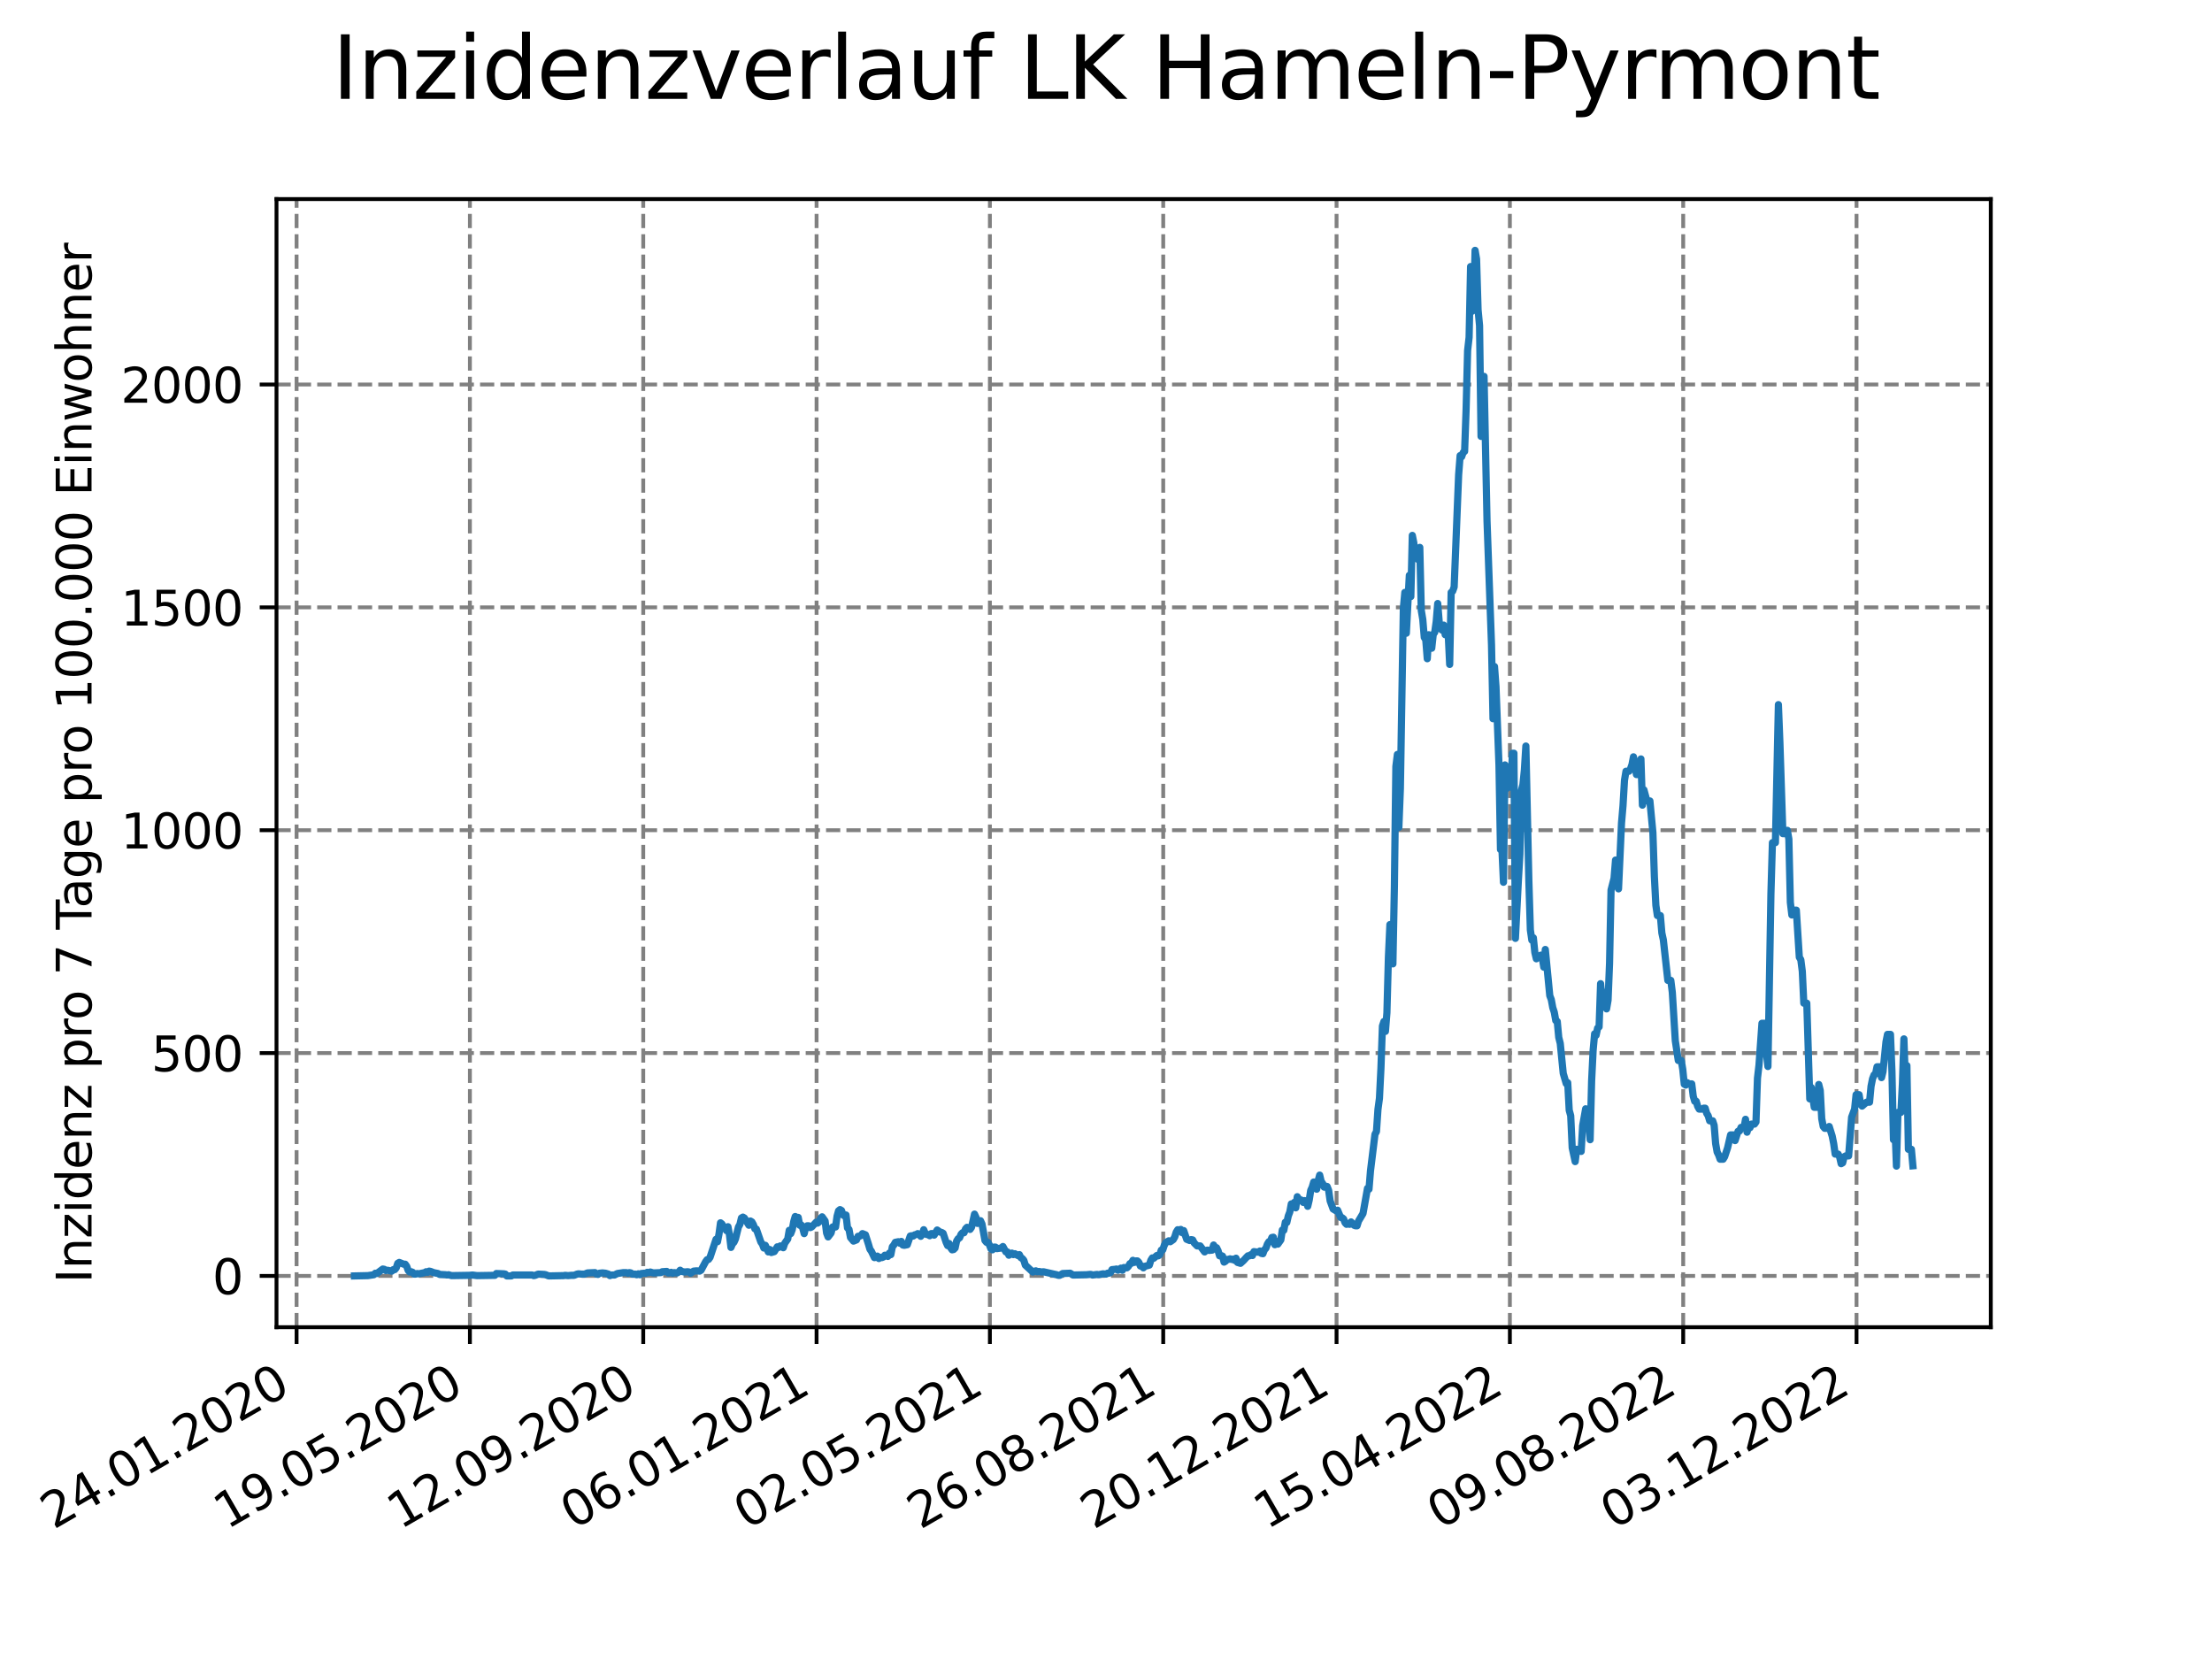 <?xml version="1.0" encoding="utf-8" standalone="no"?>
<!DOCTYPE svg PUBLIC "-//W3C//DTD SVG 1.1//EN"
  "http://www.w3.org/Graphics/SVG/1.1/DTD/svg11.dtd">
<svg xmlns:xlink="http://www.w3.org/1999/xlink" width="460.8pt" height="345.6pt" viewBox="0 0 460.8 345.6" xmlns="http://www.w3.org/2000/svg" version="1.1">
 <defs>
  <style type="text/css">*{stroke-linejoin: round; stroke-linecap: butt}</style>
 </defs>
 <g id="figure_1">
  <g id="patch_1">
   <path d="M 0 345.6 
L 460.8 345.6 
L 460.8 0 
L 0 0 
z
" style="fill: #ffffff"/>
  </g>
  <g id="axes_1">
   <g id="patch_2">
    <path d="M 57.6 276.48 
L 414.72 276.48 
L 414.72 41.472 
L 57.6 41.472 
z
" style="fill: #ffffff"/>
   </g>
   <g id="matplotlib.axis_1">
    <g id="xtick_1">
     <g id="line2d_1">
      <path d="M 61.784 276.48 
L 61.784 41.472 
" clip-path="url(#paf585b93c2)" style="fill: none; stroke-dasharray: 2.96,1.28; stroke-dashoffset: 0; stroke: #808080; stroke-width: 0.8"/>
     </g>
     <g id="line2d_2">
      <defs>
       <path id="m3fe039ea8f" d="M 0 0 
L 0 3.5 
" style="stroke: #000000; stroke-width: 0.8"/>
      </defs>
      <g>
       <use xlink:href="#m3fe039ea8f" x="61.784" y="276.48" style="stroke: #000000; stroke-width: 0.8"/>
      </g>
     </g>
     <g id="text_1">
      <!-- 24.01.2020 -->
      <g transform="translate(11.159 318.689) rotate(-30) scale(0.1 -0.1)">
       <defs>
        <path id="DejaVuSans-32" d="M 1228 531 
L 3431 531 
L 3431 0 
L 469 0 
L 469 531 
Q 828 903 1448 1529 
Q 2069 2156 2228 2338 
Q 2531 2678 2651 2914 
Q 2772 3150 2772 3378 
Q 2772 3750 2511 3984 
Q 2250 4219 1831 4219 
Q 1534 4219 1204 4116 
Q 875 4013 500 3803 
L 500 4441 
Q 881 4594 1212 4672 
Q 1544 4750 1819 4750 
Q 2544 4750 2975 4387 
Q 3406 4025 3406 3419 
Q 3406 3131 3298 2873 
Q 3191 2616 2906 2266 
Q 2828 2175 2409 1742 
Q 1991 1309 1228 531 
z
" transform="scale(0.016)"/>
        <path id="DejaVuSans-34" d="M 2419 4116 
L 825 1625 
L 2419 1625 
L 2419 4116 
z
M 2253 4666 
L 3047 4666 
L 3047 1625 
L 3713 1625 
L 3713 1100 
L 3047 1100 
L 3047 0 
L 2419 0 
L 2419 1100 
L 313 1100 
L 313 1709 
L 2253 4666 
z
" transform="scale(0.016)"/>
        <path id="DejaVuSans-2e" d="M 684 794 
L 1344 794 
L 1344 0 
L 684 0 
L 684 794 
z
" transform="scale(0.016)"/>
        <path id="DejaVuSans-30" d="M 2034 4250 
Q 1547 4250 1301 3770 
Q 1056 3291 1056 2328 
Q 1056 1369 1301 889 
Q 1547 409 2034 409 
Q 2525 409 2770 889 
Q 3016 1369 3016 2328 
Q 3016 3291 2770 3770 
Q 2525 4250 2034 4250 
z
M 2034 4750 
Q 2819 4750 3233 4129 
Q 3647 3509 3647 2328 
Q 3647 1150 3233 529 
Q 2819 -91 2034 -91 
Q 1250 -91 836 529 
Q 422 1150 422 2328 
Q 422 3509 836 4129 
Q 1250 4750 2034 4750 
z
" transform="scale(0.016)"/>
        <path id="DejaVuSans-31" d="M 794 531 
L 1825 531 
L 1825 4091 
L 703 3866 
L 703 4441 
L 1819 4666 
L 2450 4666 
L 2450 531 
L 3481 531 
L 3481 0 
L 794 0 
L 794 531 
z
" transform="scale(0.016)"/>
       </defs>
       <use xlink:href="#DejaVuSans-32"/>
       <use xlink:href="#DejaVuSans-34" x="63.623"/>
       <use xlink:href="#DejaVuSans-2e" x="127.246"/>
       <use xlink:href="#DejaVuSans-30" x="159.033"/>
       <use xlink:href="#DejaVuSans-31" x="222.656"/>
       <use xlink:href="#DejaVuSans-2e" x="286.279"/>
       <use xlink:href="#DejaVuSans-32" x="318.066"/>
       <use xlink:href="#DejaVuSans-30" x="381.689"/>
       <use xlink:href="#DejaVuSans-32" x="445.312"/>
       <use xlink:href="#DejaVuSans-30" x="508.936"/>
      </g>
     </g>
    </g>
    <g id="xtick_2">
     <g id="line2d_3">
      <path d="M 97.891 276.48 
L 97.891 41.472 
" clip-path="url(#paf585b93c2)" style="fill: none; stroke-dasharray: 2.96,1.28; stroke-dashoffset: 0; stroke: #808080; stroke-width: 0.8"/>
     </g>
     <g id="line2d_4">
      <g>
       <use xlink:href="#m3fe039ea8f" x="97.891" y="276.48" style="stroke: #000000; stroke-width: 0.8"/>
      </g>
     </g>
     <g id="text_2">
      <!-- 19.05.2020 -->
      <g transform="translate(47.266 318.689) rotate(-30) scale(0.1 -0.1)">
       <defs>
        <path id="DejaVuSans-39" d="M 703 97 
L 703 672 
Q 941 559 1184 500 
Q 1428 441 1663 441 
Q 2288 441 2617 861 
Q 2947 1281 2994 2138 
Q 2813 1869 2534 1725 
Q 2256 1581 1919 1581 
Q 1219 1581 811 2004 
Q 403 2428 403 3163 
Q 403 3881 828 4315 
Q 1253 4750 1959 4750 
Q 2769 4750 3195 4129 
Q 3622 3509 3622 2328 
Q 3622 1225 3098 567 
Q 2575 -91 1691 -91 
Q 1453 -91 1209 -44 
Q 966 3 703 97 
z
M 1959 2075 
Q 2384 2075 2632 2365 
Q 2881 2656 2881 3163 
Q 2881 3666 2632 3958 
Q 2384 4250 1959 4250 
Q 1534 4250 1286 3958 
Q 1038 3666 1038 3163 
Q 1038 2656 1286 2365 
Q 1534 2075 1959 2075 
z
" transform="scale(0.016)"/>
        <path id="DejaVuSans-35" d="M 691 4666 
L 3169 4666 
L 3169 4134 
L 1269 4134 
L 1269 2991 
Q 1406 3038 1543 3061 
Q 1681 3084 1819 3084 
Q 2600 3084 3056 2656 
Q 3513 2228 3513 1497 
Q 3513 744 3044 326 
Q 2575 -91 1722 -91 
Q 1428 -91 1123 -41 
Q 819 9 494 109 
L 494 744 
Q 775 591 1075 516 
Q 1375 441 1709 441 
Q 2250 441 2565 725 
Q 2881 1009 2881 1497 
Q 2881 1984 2565 2268 
Q 2250 2553 1709 2553 
Q 1456 2553 1204 2497 
Q 953 2441 691 2322 
L 691 4666 
z
" transform="scale(0.016)"/>
       </defs>
       <use xlink:href="#DejaVuSans-31"/>
       <use xlink:href="#DejaVuSans-39" x="63.623"/>
       <use xlink:href="#DejaVuSans-2e" x="127.246"/>
       <use xlink:href="#DejaVuSans-30" x="159.033"/>
       <use xlink:href="#DejaVuSans-35" x="222.656"/>
       <use xlink:href="#DejaVuSans-2e" x="286.279"/>
       <use xlink:href="#DejaVuSans-32" x="318.066"/>
       <use xlink:href="#DejaVuSans-30" x="381.689"/>
       <use xlink:href="#DejaVuSans-32" x="445.312"/>
       <use xlink:href="#DejaVuSans-30" x="508.936"/>
      </g>
     </g>
    </g>
    <g id="xtick_3">
     <g id="line2d_5">
      <path d="M 133.999 276.48 
L 133.999 41.472 
" clip-path="url(#paf585b93c2)" style="fill: none; stroke-dasharray: 2.96,1.28; stroke-dashoffset: 0; stroke: #808080; stroke-width: 0.8"/>
     </g>
     <g id="line2d_6">
      <g>
       <use xlink:href="#m3fe039ea8f" x="133.999" y="276.48" style="stroke: #000000; stroke-width: 0.8"/>
      </g>
     </g>
     <g id="text_3">
      <!-- 12.09.2020 -->
      <g transform="translate(83.373 318.689) rotate(-30) scale(0.1 -0.1)">
       <use xlink:href="#DejaVuSans-31"/>
       <use xlink:href="#DejaVuSans-32" x="63.623"/>
       <use xlink:href="#DejaVuSans-2e" x="127.246"/>
       <use xlink:href="#DejaVuSans-30" x="159.033"/>
       <use xlink:href="#DejaVuSans-39" x="222.656"/>
       <use xlink:href="#DejaVuSans-2e" x="286.279"/>
       <use xlink:href="#DejaVuSans-32" x="318.066"/>
       <use xlink:href="#DejaVuSans-30" x="381.689"/>
       <use xlink:href="#DejaVuSans-32" x="445.312"/>
       <use xlink:href="#DejaVuSans-30" x="508.936"/>
      </g>
     </g>
    </g>
    <g id="xtick_4">
     <g id="line2d_7">
      <path d="M 170.106 276.48 
L 170.106 41.472 
" clip-path="url(#paf585b93c2)" style="fill: none; stroke-dasharray: 2.96,1.28; stroke-dashoffset: 0; stroke: #808080; stroke-width: 0.8"/>
     </g>
     <g id="line2d_8">
      <g>
       <use xlink:href="#m3fe039ea8f" x="170.106" y="276.48" style="stroke: #000000; stroke-width: 0.8"/>
      </g>
     </g>
     <g id="text_4">
      <!-- 06.01.2021 -->
      <g transform="translate(119.481 318.689) rotate(-30) scale(0.1 -0.1)">
       <defs>
        <path id="DejaVuSans-36" d="M 2113 2584 
Q 1688 2584 1439 2293 
Q 1191 2003 1191 1497 
Q 1191 994 1439 701 
Q 1688 409 2113 409 
Q 2538 409 2786 701 
Q 3034 994 3034 1497 
Q 3034 2003 2786 2293 
Q 2538 2584 2113 2584 
z
M 3366 4563 
L 3366 3988 
Q 3128 4100 2886 4159 
Q 2644 4219 2406 4219 
Q 1781 4219 1451 3797 
Q 1122 3375 1075 2522 
Q 1259 2794 1537 2939 
Q 1816 3084 2150 3084 
Q 2853 3084 3261 2657 
Q 3669 2231 3669 1497 
Q 3669 778 3244 343 
Q 2819 -91 2113 -91 
Q 1303 -91 875 529 
Q 447 1150 447 2328 
Q 447 3434 972 4092 
Q 1497 4750 2381 4750 
Q 2619 4750 2861 4703 
Q 3103 4656 3366 4563 
z
" transform="scale(0.016)"/>
       </defs>
       <use xlink:href="#DejaVuSans-30"/>
       <use xlink:href="#DejaVuSans-36" x="63.623"/>
       <use xlink:href="#DejaVuSans-2e" x="127.246"/>
       <use xlink:href="#DejaVuSans-30" x="159.033"/>
       <use xlink:href="#DejaVuSans-31" x="222.656"/>
       <use xlink:href="#DejaVuSans-2e" x="286.279"/>
       <use xlink:href="#DejaVuSans-32" x="318.066"/>
       <use xlink:href="#DejaVuSans-30" x="381.689"/>
       <use xlink:href="#DejaVuSans-32" x="445.312"/>
       <use xlink:href="#DejaVuSans-31" x="508.936"/>
      </g>
     </g>
    </g>
    <g id="xtick_5">
     <g id="line2d_9">
      <path d="M 206.213 276.48 
L 206.213 41.472 
" clip-path="url(#paf585b93c2)" style="fill: none; stroke-dasharray: 2.96,1.28; stroke-dashoffset: 0; stroke: #808080; stroke-width: 0.8"/>
     </g>
     <g id="line2d_10">
      <g>
       <use xlink:href="#m3fe039ea8f" x="206.213" y="276.48" style="stroke: #000000; stroke-width: 0.8"/>
      </g>
     </g>
     <g id="text_5">
      <!-- 02.05.2021 -->
      <g transform="translate(155.588 318.689) rotate(-30) scale(0.1 -0.1)">
       <use xlink:href="#DejaVuSans-30"/>
       <use xlink:href="#DejaVuSans-32" x="63.623"/>
       <use xlink:href="#DejaVuSans-2e" x="127.246"/>
       <use xlink:href="#DejaVuSans-30" x="159.033"/>
       <use xlink:href="#DejaVuSans-35" x="222.656"/>
       <use xlink:href="#DejaVuSans-2e" x="286.279"/>
       <use xlink:href="#DejaVuSans-32" x="318.066"/>
       <use xlink:href="#DejaVuSans-30" x="381.689"/>
       <use xlink:href="#DejaVuSans-32" x="445.312"/>
       <use xlink:href="#DejaVuSans-31" x="508.936"/>
      </g>
     </g>
    </g>
    <g id="xtick_6">
     <g id="line2d_11">
      <path d="M 242.321 276.48 
L 242.321 41.472 
" clip-path="url(#paf585b93c2)" style="fill: none; stroke-dasharray: 2.96,1.28; stroke-dashoffset: 0; stroke: #808080; stroke-width: 0.8"/>
     </g>
     <g id="line2d_12">
      <g>
       <use xlink:href="#m3fe039ea8f" x="242.321" y="276.48" style="stroke: #000000; stroke-width: 0.8"/>
      </g>
     </g>
     <g id="text_6">
      <!-- 26.08.2021 -->
      <g transform="translate(191.695 318.689) rotate(-30) scale(0.1 -0.1)">
       <defs>
        <path id="DejaVuSans-38" d="M 2034 2216 
Q 1584 2216 1326 1975 
Q 1069 1734 1069 1313 
Q 1069 891 1326 650 
Q 1584 409 2034 409 
Q 2484 409 2743 651 
Q 3003 894 3003 1313 
Q 3003 1734 2745 1975 
Q 2488 2216 2034 2216 
z
M 1403 2484 
Q 997 2584 770 2862 
Q 544 3141 544 3541 
Q 544 4100 942 4425 
Q 1341 4750 2034 4750 
Q 2731 4750 3128 4425 
Q 3525 4100 3525 3541 
Q 3525 3141 3298 2862 
Q 3072 2584 2669 2484 
Q 3125 2378 3379 2068 
Q 3634 1759 3634 1313 
Q 3634 634 3220 271 
Q 2806 -91 2034 -91 
Q 1263 -91 848 271 
Q 434 634 434 1313 
Q 434 1759 690 2068 
Q 947 2378 1403 2484 
z
M 1172 3481 
Q 1172 3119 1398 2916 
Q 1625 2713 2034 2713 
Q 2441 2713 2670 2916 
Q 2900 3119 2900 3481 
Q 2900 3844 2670 4047 
Q 2441 4250 2034 4250 
Q 1625 4250 1398 4047 
Q 1172 3844 1172 3481 
z
" transform="scale(0.016)"/>
       </defs>
       <use xlink:href="#DejaVuSans-32"/>
       <use xlink:href="#DejaVuSans-36" x="63.623"/>
       <use xlink:href="#DejaVuSans-2e" x="127.246"/>
       <use xlink:href="#DejaVuSans-30" x="159.033"/>
       <use xlink:href="#DejaVuSans-38" x="222.656"/>
       <use xlink:href="#DejaVuSans-2e" x="286.279"/>
       <use xlink:href="#DejaVuSans-32" x="318.066"/>
       <use xlink:href="#DejaVuSans-30" x="381.689"/>
       <use xlink:href="#DejaVuSans-32" x="445.312"/>
       <use xlink:href="#DejaVuSans-31" x="508.936"/>
      </g>
     </g>
    </g>
    <g id="xtick_7">
     <g id="line2d_13">
      <path d="M 278.428 276.48 
L 278.428 41.472 
" clip-path="url(#paf585b93c2)" style="fill: none; stroke-dasharray: 2.96,1.28; stroke-dashoffset: 0; stroke: #808080; stroke-width: 0.8"/>
     </g>
     <g id="line2d_14">
      <g>
       <use xlink:href="#m3fe039ea8f" x="278.428" y="276.48" style="stroke: #000000; stroke-width: 0.8"/>
      </g>
     </g>
     <g id="text_7">
      <!-- 20.12.2021 -->
      <g transform="translate(227.803 318.689) rotate(-30) scale(0.1 -0.1)">
       <use xlink:href="#DejaVuSans-32"/>
       <use xlink:href="#DejaVuSans-30" x="63.623"/>
       <use xlink:href="#DejaVuSans-2e" x="127.246"/>
       <use xlink:href="#DejaVuSans-31" x="159.033"/>
       <use xlink:href="#DejaVuSans-32" x="222.656"/>
       <use xlink:href="#DejaVuSans-2e" x="286.279"/>
       <use xlink:href="#DejaVuSans-32" x="318.066"/>
       <use xlink:href="#DejaVuSans-30" x="381.689"/>
       <use xlink:href="#DejaVuSans-32" x="445.312"/>
       <use xlink:href="#DejaVuSans-31" x="508.936"/>
      </g>
     </g>
    </g>
    <g id="xtick_8">
     <g id="line2d_15">
      <path d="M 314.535 276.48 
L 314.535 41.472 
" clip-path="url(#paf585b93c2)" style="fill: none; stroke-dasharray: 2.96,1.28; stroke-dashoffset: 0; stroke: #808080; stroke-width: 0.8"/>
     </g>
     <g id="line2d_16">
      <g>
       <use xlink:href="#m3fe039ea8f" x="314.535" y="276.48" style="stroke: #000000; stroke-width: 0.8"/>
      </g>
     </g>
     <g id="text_8">
      <!-- 15.04.2022 -->
      <g transform="translate(263.91 318.689) rotate(-30) scale(0.1 -0.1)">
       <use xlink:href="#DejaVuSans-31"/>
       <use xlink:href="#DejaVuSans-35" x="63.623"/>
       <use xlink:href="#DejaVuSans-2e" x="127.246"/>
       <use xlink:href="#DejaVuSans-30" x="159.033"/>
       <use xlink:href="#DejaVuSans-34" x="222.656"/>
       <use xlink:href="#DejaVuSans-2e" x="286.279"/>
       <use xlink:href="#DejaVuSans-32" x="318.066"/>
       <use xlink:href="#DejaVuSans-30" x="381.689"/>
       <use xlink:href="#DejaVuSans-32" x="445.312"/>
       <use xlink:href="#DejaVuSans-32" x="508.936"/>
      </g>
     </g>
    </g>
    <g id="xtick_9">
     <g id="line2d_17">
      <path d="M 350.642 276.48 
L 350.642 41.472 
" clip-path="url(#paf585b93c2)" style="fill: none; stroke-dasharray: 2.96,1.28; stroke-dashoffset: 0; stroke: #808080; stroke-width: 0.8"/>
     </g>
     <g id="line2d_18">
      <g>
       <use xlink:href="#m3fe039ea8f" x="350.642" y="276.48" style="stroke: #000000; stroke-width: 0.8"/>
      </g>
     </g>
     <g id="text_9">
      <!-- 09.08.2022 -->
      <g transform="translate(300.017 318.689) rotate(-30) scale(0.1 -0.1)">
       <use xlink:href="#DejaVuSans-30"/>
       <use xlink:href="#DejaVuSans-39" x="63.623"/>
       <use xlink:href="#DejaVuSans-2e" x="127.246"/>
       <use xlink:href="#DejaVuSans-30" x="159.033"/>
       <use xlink:href="#DejaVuSans-38" x="222.656"/>
       <use xlink:href="#DejaVuSans-2e" x="286.279"/>
       <use xlink:href="#DejaVuSans-32" x="318.066"/>
       <use xlink:href="#DejaVuSans-30" x="381.689"/>
       <use xlink:href="#DejaVuSans-32" x="445.312"/>
       <use xlink:href="#DejaVuSans-32" x="508.936"/>
      </g>
     </g>
    </g>
    <g id="xtick_10">
     <g id="line2d_19">
      <path d="M 386.75 276.48 
L 386.75 41.472 
" clip-path="url(#paf585b93c2)" style="fill: none; stroke-dasharray: 2.96,1.28; stroke-dashoffset: 0; stroke: #808080; stroke-width: 0.8"/>
     </g>
     <g id="line2d_20">
      <g>
       <use xlink:href="#m3fe039ea8f" x="386.75" y="276.48" style="stroke: #000000; stroke-width: 0.8"/>
      </g>
     </g>
     <g id="text_10">
      <!-- 03.12.2022 -->
      <g transform="translate(336.125 318.689) rotate(-30) scale(0.1 -0.1)">
       <defs>
        <path id="DejaVuSans-33" d="M 2597 2516 
Q 3050 2419 3304 2112 
Q 3559 1806 3559 1356 
Q 3559 666 3084 287 
Q 2609 -91 1734 -91 
Q 1441 -91 1130 -33 
Q 819 25 488 141 
L 488 750 
Q 750 597 1062 519 
Q 1375 441 1716 441 
Q 2309 441 2620 675 
Q 2931 909 2931 1356 
Q 2931 1769 2642 2001 
Q 2353 2234 1838 2234 
L 1294 2234 
L 1294 2753 
L 1863 2753 
Q 2328 2753 2575 2939 
Q 2822 3125 2822 3475 
Q 2822 3834 2567 4026 
Q 2313 4219 1838 4219 
Q 1578 4219 1281 4162 
Q 984 4106 628 3988 
L 628 4550 
Q 988 4650 1302 4700 
Q 1616 4750 1894 4750 
Q 2613 4750 3031 4423 
Q 3450 4097 3450 3541 
Q 3450 3153 3228 2886 
Q 3006 2619 2597 2516 
z
" transform="scale(0.016)"/>
       </defs>
       <use xlink:href="#DejaVuSans-30"/>
       <use xlink:href="#DejaVuSans-33" x="63.623"/>
       <use xlink:href="#DejaVuSans-2e" x="127.246"/>
       <use xlink:href="#DejaVuSans-31" x="159.033"/>
       <use xlink:href="#DejaVuSans-32" x="222.656"/>
       <use xlink:href="#DejaVuSans-2e" x="286.279"/>
       <use xlink:href="#DejaVuSans-32" x="318.066"/>
       <use xlink:href="#DejaVuSans-30" x="381.689"/>
       <use xlink:href="#DejaVuSans-32" x="445.312"/>
       <use xlink:href="#DejaVuSans-32" x="508.936"/>
      </g>
     </g>
    </g>
   </g>
   <g id="matplotlib.axis_2">
    <g id="ytick_1">
     <g id="line2d_21">
      <path d="M 57.6 265.798 
L 414.72 265.798 
" clip-path="url(#paf585b93c2)" style="fill: none; stroke-dasharray: 2.96,1.28; stroke-dashoffset: 0; stroke: #808080; stroke-width: 0.8"/>
     </g>
     <g id="line2d_22">
      <defs>
       <path id="m24376ace9c" d="M 0 0 
L -3.5 0 
" style="stroke: #000000; stroke-width: 0.8"/>
      </defs>
      <g>
       <use xlink:href="#m24376ace9c" x="57.6" y="265.798" style="stroke: #000000; stroke-width: 0.8"/>
      </g>
     </g>
     <g id="text_11">
      <!-- 0 -->
      <g transform="translate(44.237 269.597) scale(0.1 -0.1)">
       <use xlink:href="#DejaVuSans-30"/>
      </g>
     </g>
    </g>
    <g id="ytick_2">
     <g id="line2d_23">
      <path d="M 57.6 219.372 
L 414.72 219.372 
" clip-path="url(#paf585b93c2)" style="fill: none; stroke-dasharray: 2.96,1.28; stroke-dashoffset: 0; stroke: #808080; stroke-width: 0.8"/>
     </g>
     <g id="line2d_24">
      <g>
       <use xlink:href="#m24376ace9c" x="57.6" y="219.372" style="stroke: #000000; stroke-width: 0.8"/>
      </g>
     </g>
     <g id="text_12">
      <!-- 500 -->
      <g transform="translate(31.512 223.171) scale(0.1 -0.1)">
       <use xlink:href="#DejaVuSans-35"/>
       <use xlink:href="#DejaVuSans-30" x="63.623"/>
       <use xlink:href="#DejaVuSans-30" x="127.246"/>
      </g>
     </g>
    </g>
    <g id="ytick_3">
     <g id="line2d_25">
      <path d="M 57.6 172.947 
L 414.72 172.947 
" clip-path="url(#paf585b93c2)" style="fill: none; stroke-dasharray: 2.96,1.28; stroke-dashoffset: 0; stroke: #808080; stroke-width: 0.8"/>
     </g>
     <g id="line2d_26">
      <g>
       <use xlink:href="#m24376ace9c" x="57.6" y="172.947" style="stroke: #000000; stroke-width: 0.8"/>
      </g>
     </g>
     <g id="text_13">
      <!-- 1000 -->
      <g transform="translate(25.15 176.746) scale(0.1 -0.1)">
       <use xlink:href="#DejaVuSans-31"/>
       <use xlink:href="#DejaVuSans-30" x="63.623"/>
       <use xlink:href="#DejaVuSans-30" x="127.246"/>
       <use xlink:href="#DejaVuSans-30" x="190.869"/>
      </g>
     </g>
    </g>
    <g id="ytick_4">
     <g id="line2d_27">
      <path d="M 57.6 126.521 
L 414.72 126.521 
" clip-path="url(#paf585b93c2)" style="fill: none; stroke-dasharray: 2.96,1.28; stroke-dashoffset: 0; stroke: #808080; stroke-width: 0.8"/>
     </g>
     <g id="line2d_28">
      <g>
       <use xlink:href="#m24376ace9c" x="57.6" y="126.521" style="stroke: #000000; stroke-width: 0.8"/>
      </g>
     </g>
     <g id="text_14">
      <!-- 1500 -->
      <g transform="translate(25.15 130.32) scale(0.1 -0.1)">
       <use xlink:href="#DejaVuSans-31"/>
       <use xlink:href="#DejaVuSans-35" x="63.623"/>
       <use xlink:href="#DejaVuSans-30" x="127.246"/>
       <use xlink:href="#DejaVuSans-30" x="190.869"/>
      </g>
     </g>
    </g>
    <g id="ytick_5">
     <g id="line2d_29">
      <path d="M 57.6 80.095 
L 414.72 80.095 
" clip-path="url(#paf585b93c2)" style="fill: none; stroke-dasharray: 2.96,1.28; stroke-dashoffset: 0; stroke: #808080; stroke-width: 0.8"/>
     </g>
     <g id="line2d_30">
      <g>
       <use xlink:href="#m24376ace9c" x="57.6" y="80.095" style="stroke: #000000; stroke-width: 0.8"/>
      </g>
     </g>
     <g id="text_15">
      <!-- 2000 -->
      <g transform="translate(25.15 83.895) scale(0.1 -0.1)">
       <use xlink:href="#DejaVuSans-32"/>
       <use xlink:href="#DejaVuSans-30" x="63.623"/>
       <use xlink:href="#DejaVuSans-30" x="127.246"/>
       <use xlink:href="#DejaVuSans-30" x="190.869"/>
      </g>
     </g>
    </g>
    <g id="text_16">
     <!-- Inzidenz pro 7 Tage pro 100.000 Einwohner -->
     <g transform="translate(19.07 267.301) rotate(-90) scale(0.1 -0.1)">
      <defs>
       <path id="DejaVuSans-49" d="M 628 4666 
L 1259 4666 
L 1259 0 
L 628 0 
L 628 4666 
z
" transform="scale(0.016)"/>
       <path id="DejaVuSans-6e" d="M 3513 2113 
L 3513 0 
L 2938 0 
L 2938 2094 
Q 2938 2591 2744 2837 
Q 2550 3084 2163 3084 
Q 1697 3084 1428 2787 
Q 1159 2491 1159 1978 
L 1159 0 
L 581 0 
L 581 3500 
L 1159 3500 
L 1159 2956 
Q 1366 3272 1645 3428 
Q 1925 3584 2291 3584 
Q 2894 3584 3203 3211 
Q 3513 2838 3513 2113 
z
" transform="scale(0.016)"/>
       <path id="DejaVuSans-7a" d="M 353 3500 
L 3084 3500 
L 3084 2975 
L 922 459 
L 3084 459 
L 3084 0 
L 275 0 
L 275 525 
L 2438 3041 
L 353 3041 
L 353 3500 
z
" transform="scale(0.016)"/>
       <path id="DejaVuSans-69" d="M 603 3500 
L 1178 3500 
L 1178 0 
L 603 0 
L 603 3500 
z
M 603 4863 
L 1178 4863 
L 1178 4134 
L 603 4134 
L 603 4863 
z
" transform="scale(0.016)"/>
       <path id="DejaVuSans-64" d="M 2906 2969 
L 2906 4863 
L 3481 4863 
L 3481 0 
L 2906 0 
L 2906 525 
Q 2725 213 2448 61 
Q 2172 -91 1784 -91 
Q 1150 -91 751 415 
Q 353 922 353 1747 
Q 353 2572 751 3078 
Q 1150 3584 1784 3584 
Q 2172 3584 2448 3432 
Q 2725 3281 2906 2969 
z
M 947 1747 
Q 947 1113 1208 752 
Q 1469 391 1925 391 
Q 2381 391 2643 752 
Q 2906 1113 2906 1747 
Q 2906 2381 2643 2742 
Q 2381 3103 1925 3103 
Q 1469 3103 1208 2742 
Q 947 2381 947 1747 
z
" transform="scale(0.016)"/>
       <path id="DejaVuSans-65" d="M 3597 1894 
L 3597 1613 
L 953 1613 
Q 991 1019 1311 708 
Q 1631 397 2203 397 
Q 2534 397 2845 478 
Q 3156 559 3463 722 
L 3463 178 
Q 3153 47 2828 -22 
Q 2503 -91 2169 -91 
Q 1331 -91 842 396 
Q 353 884 353 1716 
Q 353 2575 817 3079 
Q 1281 3584 2069 3584 
Q 2775 3584 3186 3129 
Q 3597 2675 3597 1894 
z
M 3022 2063 
Q 3016 2534 2758 2815 
Q 2500 3097 2075 3097 
Q 1594 3097 1305 2825 
Q 1016 2553 972 2059 
L 3022 2063 
z
" transform="scale(0.016)"/>
       <path id="DejaVuSans-20" transform="scale(0.016)"/>
       <path id="DejaVuSans-70" d="M 1159 525 
L 1159 -1331 
L 581 -1331 
L 581 3500 
L 1159 3500 
L 1159 2969 
Q 1341 3281 1617 3432 
Q 1894 3584 2278 3584 
Q 2916 3584 3314 3078 
Q 3713 2572 3713 1747 
Q 3713 922 3314 415 
Q 2916 -91 2278 -91 
Q 1894 -91 1617 61 
Q 1341 213 1159 525 
z
M 3116 1747 
Q 3116 2381 2855 2742 
Q 2594 3103 2138 3103 
Q 1681 3103 1420 2742 
Q 1159 2381 1159 1747 
Q 1159 1113 1420 752 
Q 1681 391 2138 391 
Q 2594 391 2855 752 
Q 3116 1113 3116 1747 
z
" transform="scale(0.016)"/>
       <path id="DejaVuSans-72" d="M 2631 2963 
Q 2534 3019 2420 3045 
Q 2306 3072 2169 3072 
Q 1681 3072 1420 2755 
Q 1159 2438 1159 1844 
L 1159 0 
L 581 0 
L 581 3500 
L 1159 3500 
L 1159 2956 
Q 1341 3275 1631 3429 
Q 1922 3584 2338 3584 
Q 2397 3584 2469 3576 
Q 2541 3569 2628 3553 
L 2631 2963 
z
" transform="scale(0.016)"/>
       <path id="DejaVuSans-6f" d="M 1959 3097 
Q 1497 3097 1228 2736 
Q 959 2375 959 1747 
Q 959 1119 1226 758 
Q 1494 397 1959 397 
Q 2419 397 2687 759 
Q 2956 1122 2956 1747 
Q 2956 2369 2687 2733 
Q 2419 3097 1959 3097 
z
M 1959 3584 
Q 2709 3584 3137 3096 
Q 3566 2609 3566 1747 
Q 3566 888 3137 398 
Q 2709 -91 1959 -91 
Q 1206 -91 779 398 
Q 353 888 353 1747 
Q 353 2609 779 3096 
Q 1206 3584 1959 3584 
z
" transform="scale(0.016)"/>
       <path id="DejaVuSans-37" d="M 525 4666 
L 3525 4666 
L 3525 4397 
L 1831 0 
L 1172 0 
L 2766 4134 
L 525 4134 
L 525 4666 
z
" transform="scale(0.016)"/>
       <path id="DejaVuSans-54" d="M -19 4666 
L 3928 4666 
L 3928 4134 
L 2272 4134 
L 2272 0 
L 1638 0 
L 1638 4134 
L -19 4134 
L -19 4666 
z
" transform="scale(0.016)"/>
       <path id="DejaVuSans-61" d="M 2194 1759 
Q 1497 1759 1228 1600 
Q 959 1441 959 1056 
Q 959 750 1161 570 
Q 1363 391 1709 391 
Q 2188 391 2477 730 
Q 2766 1069 2766 1631 
L 2766 1759 
L 2194 1759 
z
M 3341 1997 
L 3341 0 
L 2766 0 
L 2766 531 
Q 2569 213 2275 61 
Q 1981 -91 1556 -91 
Q 1019 -91 701 211 
Q 384 513 384 1019 
Q 384 1609 779 1909 
Q 1175 2209 1959 2209 
L 2766 2209 
L 2766 2266 
Q 2766 2663 2505 2880 
Q 2244 3097 1772 3097 
Q 1472 3097 1187 3025 
Q 903 2953 641 2809 
L 641 3341 
Q 956 3463 1253 3523 
Q 1550 3584 1831 3584 
Q 2591 3584 2966 3190 
Q 3341 2797 3341 1997 
z
" transform="scale(0.016)"/>
       <path id="DejaVuSans-67" d="M 2906 1791 
Q 2906 2416 2648 2759 
Q 2391 3103 1925 3103 
Q 1463 3103 1205 2759 
Q 947 2416 947 1791 
Q 947 1169 1205 825 
Q 1463 481 1925 481 
Q 2391 481 2648 825 
Q 2906 1169 2906 1791 
z
M 3481 434 
Q 3481 -459 3084 -895 
Q 2688 -1331 1869 -1331 
Q 1566 -1331 1297 -1286 
Q 1028 -1241 775 -1147 
L 775 -588 
Q 1028 -725 1275 -790 
Q 1522 -856 1778 -856 
Q 2344 -856 2625 -561 
Q 2906 -266 2906 331 
L 2906 616 
Q 2728 306 2450 153 
Q 2172 0 1784 0 
Q 1141 0 747 490 
Q 353 981 353 1791 
Q 353 2603 747 3093 
Q 1141 3584 1784 3584 
Q 2172 3584 2450 3431 
Q 2728 3278 2906 2969 
L 2906 3500 
L 3481 3500 
L 3481 434 
z
" transform="scale(0.016)"/>
       <path id="DejaVuSans-45" d="M 628 4666 
L 3578 4666 
L 3578 4134 
L 1259 4134 
L 1259 2753 
L 3481 2753 
L 3481 2222 
L 1259 2222 
L 1259 531 
L 3634 531 
L 3634 0 
L 628 0 
L 628 4666 
z
" transform="scale(0.016)"/>
       <path id="DejaVuSans-77" d="M 269 3500 
L 844 3500 
L 1563 769 
L 2278 3500 
L 2956 3500 
L 3675 769 
L 4391 3500 
L 4966 3500 
L 4050 0 
L 3372 0 
L 2619 2869 
L 1863 0 
L 1184 0 
L 269 3500 
z
" transform="scale(0.016)"/>
       <path id="DejaVuSans-68" d="M 3513 2113 
L 3513 0 
L 2938 0 
L 2938 2094 
Q 2938 2591 2744 2837 
Q 2550 3084 2163 3084 
Q 1697 3084 1428 2787 
Q 1159 2491 1159 1978 
L 1159 0 
L 581 0 
L 581 4863 
L 1159 4863 
L 1159 2956 
Q 1366 3272 1645 3428 
Q 1925 3584 2291 3584 
Q 2894 3584 3203 3211 
Q 3513 2838 3513 2113 
z
" transform="scale(0.016)"/>
      </defs>
      <use xlink:href="#DejaVuSans-49"/>
      <use xlink:href="#DejaVuSans-6e" x="29.492"/>
      <use xlink:href="#DejaVuSans-7a" x="92.871"/>
      <use xlink:href="#DejaVuSans-69" x="145.361"/>
      <use xlink:href="#DejaVuSans-64" x="173.145"/>
      <use xlink:href="#DejaVuSans-65" x="236.621"/>
      <use xlink:href="#DejaVuSans-6e" x="298.145"/>
      <use xlink:href="#DejaVuSans-7a" x="361.523"/>
      <use xlink:href="#DejaVuSans-20" x="414.014"/>
      <use xlink:href="#DejaVuSans-70" x="445.801"/>
      <use xlink:href="#DejaVuSans-72" x="509.277"/>
      <use xlink:href="#DejaVuSans-6f" x="548.141"/>
      <use xlink:href="#DejaVuSans-20" x="609.322"/>
      <use xlink:href="#DejaVuSans-37" x="641.109"/>
      <use xlink:href="#DejaVuSans-20" x="704.732"/>
      <use xlink:href="#DejaVuSans-54" x="736.52"/>
      <use xlink:href="#DejaVuSans-61" x="781.104"/>
      <use xlink:href="#DejaVuSans-67" x="842.383"/>
      <use xlink:href="#DejaVuSans-65" x="905.859"/>
      <use xlink:href="#DejaVuSans-20" x="967.383"/>
      <use xlink:href="#DejaVuSans-70" x="999.17"/>
      <use xlink:href="#DejaVuSans-72" x="1062.646"/>
      <use xlink:href="#DejaVuSans-6f" x="1101.51"/>
      <use xlink:href="#DejaVuSans-20" x="1162.691"/>
      <use xlink:href="#DejaVuSans-31" x="1194.479"/>
      <use xlink:href="#DejaVuSans-30" x="1258.102"/>
      <use xlink:href="#DejaVuSans-30" x="1321.725"/>
      <use xlink:href="#DejaVuSans-2e" x="1385.348"/>
      <use xlink:href="#DejaVuSans-30" x="1417.135"/>
      <use xlink:href="#DejaVuSans-30" x="1480.758"/>
      <use xlink:href="#DejaVuSans-30" x="1544.381"/>
      <use xlink:href="#DejaVuSans-20" x="1608.004"/>
      <use xlink:href="#DejaVuSans-45" x="1639.791"/>
      <use xlink:href="#DejaVuSans-69" x="1702.975"/>
      <use xlink:href="#DejaVuSans-6e" x="1730.758"/>
      <use xlink:href="#DejaVuSans-77" x="1794.137"/>
      <use xlink:href="#DejaVuSans-6f" x="1875.924"/>
      <use xlink:href="#DejaVuSans-68" x="1937.105"/>
      <use xlink:href="#DejaVuSans-6e" x="2000.484"/>
      <use xlink:href="#DejaVuSans-65" x="2063.863"/>
      <use xlink:href="#DejaVuSans-72" x="2125.387"/>
     </g>
    </g>
   </g>
   <g id="line2d_31">
    <path d="M 73.833 265.798 
L 76.634 265.735 
L 77.879 265.548 
L 78.191 265.235 
L 78.502 265.298 
L 79.747 264.36 
L 80.058 264.423 
L 80.369 264.673 
L 80.681 264.61 
L 81.614 264.798 
L 81.926 264.485 
L 82.237 264.485 
L 82.548 264.11 
L 82.86 263.173 
L 83.171 262.985 
L 83.793 263.235 
L 84.105 263.36 
L 84.416 263.36 
L 84.727 263.798 
L 85.038 264.673 
L 85.35 264.985 
L 85.661 264.923 
L 85.972 265.048 
L 86.284 265.423 
L 86.595 265.423 
L 86.906 265.298 
L 87.217 265.36 
L 88.462 265.11 
L 88.774 264.923 
L 89.085 265.048 
L 89.396 264.798 
L 89.707 264.86 
L 90.33 265.11 
L 91.264 265.298 
L 91.575 265.485 
L 92.82 265.548 
L 93.131 265.61 
L 93.443 265.548 
L 94.065 265.735 
L 97.801 265.673 
L 98.423 265.61 
L 99.357 265.735 
L 103.092 265.673 
L 103.403 265.298 
L 104.96 265.36 
L 105.271 265.423 
L 105.582 265.798 
L 106.516 265.798 
L 106.827 265.61 
L 110.874 265.61 
L 111.185 265.735 
L 111.496 265.673 
L 112.119 265.423 
L 113.364 265.485 
L 113.675 265.548 
L 114.298 265.798 
L 117.411 265.735 
L 117.722 265.673 
L 118.344 265.735 
L 118.967 265.673 
L 119.589 265.673 
L 120.212 265.423 
L 120.523 265.36 
L 121.146 265.423 
L 121.768 265.423 
L 122.391 265.173 
L 123.947 265.11 
L 124.258 265.423 
L 124.57 265.485 
L 124.881 265.235 
L 125.504 265.173 
L 126.126 265.235 
L 126.749 265.423 
L 127.06 265.735 
L 127.371 265.61 
L 127.994 265.61 
L 128.616 265.298 
L 129.861 265.11 
L 130.484 265.11 
L 130.795 265.235 
L 131.106 265.11 
L 131.418 265.173 
L 131.729 265.423 
L 132.351 265.423 
L 132.663 265.548 
L 132.974 265.36 
L 133.285 265.548 
L 133.597 265.298 
L 134.219 265.235 
L 134.53 265.235 
L 134.842 265.048 
L 135.153 265.11 
L 135.464 264.985 
L 136.087 265.173 
L 137.643 265.11 
L 137.954 264.923 
L 138.888 264.86 
L 139.199 265.173 
L 139.511 265.173 
L 139.822 265.048 
L 140.133 265.235 
L 140.444 265.11 
L 141.067 265.173 
L 141.378 264.985 
L 141.69 264.61 
L 142.001 264.86 
L 142.623 264.985 
L 143.246 264.923 
L 143.557 264.985 
L 143.868 265.235 
L 144.491 264.798 
L 145.114 264.735 
L 145.736 264.798 
L 146.047 264.61 
L 146.981 262.86 
L 147.292 262.423 
L 147.604 262.36 
L 147.915 261.922 
L 149.16 258.172 
L 149.471 258.672 
L 149.783 257.047 
L 150.094 254.734 
L 150.405 254.984 
L 150.716 255.609 
L 151.028 255.859 
L 151.339 256.359 
L 151.65 255.547 
L 151.961 257.235 
L 152.273 259.86 
L 152.584 259.11 
L 152.895 258.797 
L 153.207 258.11 
L 153.829 255.609 
L 154.14 255.047 
L 154.452 253.734 
L 154.763 253.547 
L 155.074 253.734 
L 156.008 255.234 
L 156.319 254.359 
L 156.631 254.547 
L 156.942 255.109 
L 157.253 255.984 
L 157.564 256.047 
L 158.498 258.735 
L 158.809 259.172 
L 159.121 259.985 
L 159.432 259.422 
L 160.054 260.797 
L 160.366 260.297 
L 160.677 260.922 
L 161.3 260.735 
L 161.922 259.735 
L 162.233 259.86 
L 162.545 259.547 
L 162.856 259.61 
L 163.167 259.922 
L 163.478 258.985 
L 164.101 258.11 
L 164.412 256.297 
L 164.724 256.985 
L 165.035 256.172 
L 165.346 254.484 
L 165.657 253.422 
L 165.969 253.609 
L 166.28 253.609 
L 166.591 255.234 
L 166.902 255.172 
L 167.214 255.797 
L 167.525 256.985 
L 167.836 255.672 
L 168.148 255.359 
L 168.459 255.359 
L 168.77 255.734 
L 169.081 255.609 
L 170.015 254.609 
L 170.326 254.797 
L 170.638 254.547 
L 170.949 253.797 
L 171.26 253.484 
L 171.883 254.359 
L 172.194 256.86 
L 172.505 257.672 
L 173.128 256.86 
L 173.439 255.609 
L 173.75 255.484 
L 174.062 255.609 
L 174.373 253.359 
L 174.684 252.234 
L 174.995 251.984 
L 175.307 252.172 
L 175.618 253.109 
L 175.929 253.297 
L 176.241 253.109 
L 176.552 255.797 
L 176.863 256.109 
L 177.174 257.797 
L 177.797 258.547 
L 178.419 258.297 
L 178.731 257.547 
L 179.042 257.547 
L 179.353 257.36 
L 179.665 256.985 
L 180.287 257.235 
L 180.91 259.172 
L 181.221 260.235 
L 181.532 260.672 
L 182.155 261.985 
L 182.466 261.922 
L 182.777 261.672 
L 183.088 262.173 
L 183.4 261.922 
L 183.711 261.985 
L 184.022 261.86 
L 184.334 261.485 
L 184.645 261.547 
L 184.956 261.735 
L 185.267 261.047 
L 185.579 261.36 
L 185.89 259.735 
L 186.201 259.36 
L 186.512 258.797 
L 187.135 258.672 
L 187.446 258.985 
L 187.758 258.61 
L 188.069 259.36 
L 188.38 259.422 
L 189.003 259.297 
L 189.625 257.485 
L 189.936 257.422 
L 190.248 257.485 
L 190.559 257.235 
L 190.87 257.172 
L 191.181 256.985 
L 191.493 257.11 
L 191.804 257.547 
L 192.115 257.172 
L 192.427 256.172 
L 192.738 256.922 
L 193.049 257.172 
L 193.36 257.172 
L 193.672 257.422 
L 193.983 256.985 
L 194.294 256.985 
L 194.605 257.297 
L 195.228 256.234 
L 195.851 256.672 
L 196.162 256.735 
L 196.473 256.922 
L 197.096 258.797 
L 197.407 259.485 
L 197.718 259.047 
L 198.029 259.922 
L 198.341 260.36 
L 198.652 260.297 
L 198.963 259.985 
L 199.275 258.547 
L 199.586 258.047 
L 199.897 257.86 
L 200.208 257.11 
L 200.52 256.797 
L 200.831 256.797 
L 201.142 255.984 
L 201.453 255.672 
L 202.076 256.109 
L 202.387 255.672 
L 203.01 252.922 
L 203.321 253.609 
L 203.632 254.859 
L 204.255 254.297 
L 204.566 254.984 
L 205.189 258.422 
L 205.5 258.797 
L 205.811 258.797 
L 206.122 259.36 
L 206.434 260.172 
L 206.745 260.36 
L 207.056 259.797 
L 207.368 259.797 
L 207.679 260.11 
L 208.613 259.985 
L 208.924 259.672 
L 209.546 260.797 
L 209.858 260.797 
L 210.169 261.485 
L 210.792 261.047 
L 211.103 261.36 
L 211.414 261.172 
L 212.037 261.547 
L 212.348 261.36 
L 212.659 261.985 
L 212.97 262.173 
L 213.282 262.548 
L 213.593 263.548 
L 215.149 264.985 
L 215.772 264.735 
L 216.083 264.923 
L 216.394 264.86 
L 217.017 264.985 
L 217.328 264.923 
L 220.13 265.548 
L 220.441 265.673 
L 220.752 265.673 
L 221.375 265.298 
L 222.931 265.235 
L 223.554 265.61 
L 226.355 265.548 
L 226.978 265.485 
L 227.289 265.485 
L 227.6 265.61 
L 228.534 265.485 
L 228.845 265.548 
L 229.779 265.36 
L 230.402 265.423 
L 230.713 265.235 
L 231.024 265.235 
L 231.335 265.11 
L 231.647 264.485 
L 232.269 264.423 
L 232.58 264.36 
L 232.892 264.61 
L 233.514 264.173 
L 233.825 264.61 
L 234.137 264.048 
L 234.759 264.11 
L 235.071 263.798 
L 235.382 263.235 
L 235.693 263.173 
L 236.004 262.548 
L 236.316 262.985 
L 236.627 262.673 
L 236.938 262.673 
L 237.249 262.985 
L 237.561 263.735 
L 237.872 263.735 
L 238.183 264.11 
L 238.495 263.798 
L 239.428 263.548 
L 239.74 262.548 
L 240.051 262.047 
L 240.362 262.11 
L 240.985 261.547 
L 241.296 261.61 
L 241.607 261.36 
L 241.918 260.422 
L 242.23 260.36 
L 242.541 259.422 
L 242.852 258.86 
L 243.475 258.485 
L 243.786 258.672 
L 244.409 258.235 
L 244.72 257.672 
L 245.031 256.672 
L 245.342 256.172 
L 245.654 256.297 
L 245.965 256.109 
L 246.276 256.797 
L 246.588 256.359 
L 247.21 258.172 
L 247.833 258.422 
L 248.144 258.235 
L 248.455 258.297 
L 248.766 258.922 
L 249.389 259.547 
L 250.012 259.547 
L 250.945 260.797 
L 251.257 260.485 
L 251.568 260.422 
L 251.879 260.485 
L 252.502 260.422 
L 252.813 259.36 
L 253.124 259.922 
L 253.435 259.922 
L 253.747 260.547 
L 254.058 261.61 
L 254.369 261.547 
L 254.681 261.672 
L 254.992 262.923 
L 255.303 262.735 
L 255.614 262.36 
L 255.926 262.36 
L 256.237 262.235 
L 256.548 262.36 
L 256.859 262.298 
L 257.171 262.548 
L 257.482 262.11 
L 257.793 262.985 
L 258.416 263.173 
L 259.038 262.61 
L 259.661 261.922 
L 259.972 261.61 
L 260.283 261.61 
L 260.595 261.36 
L 260.906 261.547 
L 261.217 260.735 
L 262.151 260.86 
L 262.462 260.61 
L 262.774 261.11 
L 263.085 261.172 
L 263.396 260.36 
L 263.707 260.047 
L 264.019 259.172 
L 264.33 258.672 
L 264.641 258.61 
L 264.952 257.797 
L 265.264 257.735 
L 265.575 259.297 
L 265.886 258.61 
L 266.198 259.172 
L 266.82 258.297 
L 267.131 256.234 
L 267.443 256.297 
L 267.754 254.609 
L 268.065 254.672 
L 268.376 253.297 
L 268.688 252.484 
L 268.999 250.797 
L 269.31 251.547 
L 269.622 250.484 
L 269.933 251.609 
L 270.244 249.296 
L 270.555 249.796 
L 271.178 250.046 
L 271.489 250.484 
L 271.8 250.109 
L 272.112 250.296 
L 272.423 251.297 
L 272.734 249.984 
L 273.045 247.984 
L 273.357 247.296 
L 273.668 246.234 
L 273.979 247.359 
L 274.291 247.734 
L 274.602 245.921 
L 274.913 244.796 
L 275.224 246.109 
L 275.536 246.546 
L 275.847 247.296 
L 276.158 247.109 
L 276.469 247.171 
L 276.781 247.984 
L 277.092 250.171 
L 277.715 251.859 
L 278.337 252.234 
L 278.648 252.109 
L 279.271 253.609 
L 279.582 253.672 
L 279.893 253.922 
L 280.205 254.734 
L 280.516 255.047 
L 280.827 254.922 
L 281.139 255.047 
L 281.45 254.547 
L 282.072 255.234 
L 282.384 255.359 
L 282.695 255.359 
L 283.006 254.359 
L 283.94 252.797 
L 284.874 247.546 
L 285.185 247.734 
L 285.496 243.921 
L 286.43 236.295 
L 286.741 235.733 
L 287.053 231.107 
L 287.364 228.795 
L 287.675 222.544 
L 287.986 213.731 
L 288.298 212.793 
L 288.609 214.856 
L 288.92 210.981 
L 289.232 199.417 
L 289.543 192.604 
L 289.854 197.729 
L 290.165 200.792 
L 290.477 184.728 
L 290.788 159.664 
L 291.099 157.163 
L 291.41 172.352 
L 291.722 164.289 
L 292.344 126.723 
L 292.655 123.41 
L 292.967 131.911 
L 293.589 119.848 
L 293.901 124.285 
L 294.212 111.534 
L 294.523 113.097 
L 294.834 116.16 
L 295.146 115.16 
L 295.457 116.597 
L 295.768 114.035 
L 296.079 127.161 
L 296.391 129.036 
L 296.702 132.786 
L 297.013 133.286 
L 297.325 137.224 
L 297.636 132.224 
L 297.947 134.599 
L 298.258 135.036 
L 298.57 132.161 
L 298.881 131.724 
L 299.192 129.473 
L 299.503 125.723 
L 299.815 129.598 
L 300.126 131.036 
L 300.437 131.286 
L 300.749 130.223 
L 301.06 132.224 
L 301.371 131.536 
L 301.682 131.974 
L 301.994 138.412 
L 302.305 123.41 
L 302.616 123.16 
L 302.927 122.285 
L 303.55 106.659 
L 303.861 98.908 
L 304.172 94.908 
L 304.484 95.158 
L 304.795 94.283 
L 305.106 94.033 
L 305.418 85.282 
L 305.729 73.031 
L 306.04 70.281 
L 306.351 55.529 
L 306.663 64.843 
L 306.974 64.53 
L 307.285 52.154 
L 307.596 53.967 
L 307.908 64.53 
L 308.219 67.843 
L 308.53 90.908 
L 308.842 79.844 
L 309.153 78.406 
L 309.775 108.534 
L 310.709 134.349 
L 311.02 149.725 
L 311.332 138.849 
L 311.643 143.037 
L 312.265 159.414 
L 312.577 176.978 
L 312.888 176.978 
L 313.199 183.791 
L 313.511 159.351 
L 313.822 164.289 
L 314.133 161.789 
L 314.444 163.976 
L 314.756 163.976 
L 315.067 156.913 
L 315.378 156.913 
L 315.689 195.479 
L 316.312 183.291 
L 316.623 177.915 
L 316.935 164.664 
L 317.246 163.476 
L 317.557 160.414 
L 317.868 155.413 
L 318.491 183.603 
L 318.802 193.729 
L 319.113 195.854 
L 319.425 195.354 
L 319.736 198.417 
L 320.047 199.73 
L 320.359 199.48 
L 320.67 199.417 
L 320.981 198.979 
L 321.292 199.605 
L 321.604 201.48 
L 321.915 197.792 
L 322.849 207.418 
L 323.16 208.23 
L 323.471 209.918 
L 323.782 210.856 
L 324.094 212.606 
L 324.405 212.793 
L 324.716 216.106 
L 325.028 217.356 
L 325.65 223.607 
L 326.273 225.732 
L 326.584 225.544 
L 326.895 231.295 
L 327.206 232.42 
L 327.518 239.108 
L 328.14 241.983 
L 328.452 239.421 
L 329.385 239.858 
L 329.697 234.483 
L 330.319 230.982 
L 330.63 233.107 
L 330.942 233.232 
L 331.253 237.42 
L 331.564 225.169 
L 331.876 218.794 
L 332.187 215.356 
L 332.498 215.668 
L 332.809 214.168 
L 333.121 213.918 
L 333.432 204.918 
L 333.743 208.418 
L 334.366 206.73 
L 334.677 210.168 
L 334.988 208.355 
L 335.299 200.667 
L 335.611 185.416 
L 336.233 182.978 
L 336.545 179.165 
L 336.856 180.478 
L 337.167 185.166 
L 337.79 171.477 
L 338.101 167.852 
L 338.412 162.539 
L 338.723 160.664 
L 339.346 160.664 
L 339.657 160.164 
L 339.969 159.289 
L 340.28 157.663 
L 340.902 161.351 
L 341.525 161.351 
L 341.836 158.101 
L 342.147 167.727 
L 342.459 164.539 
L 343.081 166.852 
L 343.704 166.852 
L 344.326 173.415 
L 344.638 182.666 
L 344.949 188.604 
L 345.26 190.729 
L 345.883 190.729 
L 346.194 194.354 
L 346.505 195.792 
L 347.439 204.23 
L 348.062 204.23 
L 348.373 206.73 
L 348.995 216.794 
L 349.618 220.919 
L 350.24 220.919 
L 350.552 222.794 
L 350.863 225.857 
L 351.174 226.044 
L 351.486 225.544 
L 351.797 225.794 
L 352.419 225.794 
L 352.731 228.357 
L 353.042 229.42 
L 353.353 229.42 
L 353.664 230.482 
L 353.976 231.045 
L 354.598 231.045 
L 354.909 230.857 
L 355.221 230.857 
L 355.532 231.92 
L 355.843 232.42 
L 356.155 233.482 
L 356.777 233.482 
L 357.088 234.42 
L 357.4 238.233 
L 357.711 239.983 
L 358.022 240.608 
L 358.333 241.483 
L 358.956 241.483 
L 359.267 240.983 
L 359.89 239.108 
L 360.512 236.42 
L 361.135 236.42 
L 361.446 237.608 
L 362.069 235.67 
L 362.38 235.608 
L 362.691 234.858 
L 363.314 234.858 
L 363.625 233.17 
L 363.936 235.858 
L 364.248 234.733 
L 364.559 234.92 
L 364.87 234.17 
L 365.493 234.17 
L 365.804 233.733 
L 366.115 224.607 
L 366.426 221.919 
L 367.049 213.168 
L 367.672 213.168 
L 367.983 219.481 
L 368.294 222.169 
L 368.917 186.166 
L 369.228 175.54 
L 369.85 175.54 
L 370.473 146.787 
L 370.784 154.663 
L 371.407 173.665 
L 372.029 173.665 
L 372.341 172.977 
L 372.652 174.79 
L 372.963 187.979 
L 373.274 190.604 
L 373.586 189.604 
L 374.208 189.604 
L 374.831 199.417 
L 375.142 199.917 
L 375.453 202.355 
L 375.765 208.98 
L 376.387 208.98 
L 377.01 228.92 
L 377.321 226.544 
L 377.943 230.67 
L 378.566 230.67 
L 378.877 225.919 
L 379.189 227.169 
L 379.5 233.045 
L 379.811 234.67 
L 380.122 235.045 
L 380.745 235.045 
L 381.056 234.67 
L 381.679 236.67 
L 381.99 238.233 
L 382.301 240.421 
L 382.924 240.421 
L 383.235 241.046 
L 383.546 242.421 
L 383.858 242.233 
L 384.169 240.983 
L 384.48 240.796 
L 385.103 240.796 
L 385.725 232.732 
L 386.348 231.045 
L 386.659 228.045 
L 387.282 228.045 
L 387.593 229.982 
L 387.904 230.42 
L 388.838 229.607 
L 389.46 229.607 
L 389.772 226.294 
L 390.083 224.732 
L 390.394 223.919 
L 390.706 223.732 
L 391.017 222.232 
L 391.639 222.232 
L 391.951 224.482 
L 392.262 223.232 
L 392.884 217.044 
L 393.196 215.481 
L 393.818 215.481 
L 394.129 223.232 
L 394.441 237.42 
L 394.752 234.608 
L 395.063 242.921 
L 395.375 231.732 
L 395.997 231.732 
L 396.308 225.732 
L 396.62 216.419 
L 396.931 225.294 
L 397.242 221.981 
L 397.553 239.421 
L 398.176 239.421 
L 398.487 242.858 
L 398.487 242.858 
" clip-path="url(#paf585b93c2)" style="fill: none; stroke: #1f77b4; stroke-width: 1.5; stroke-linecap: square"/>
   </g>
   <g id="patch_3">
    <path d="M 57.6 276.48 
L 57.6 41.472 
" style="fill: none; stroke: #000000; stroke-width: 0.8; stroke-linejoin: miter; stroke-linecap: square"/>
   </g>
   <g id="patch_4">
    <path d="M 414.72 276.48 
L 414.72 41.472 
" style="fill: none; stroke: #000000; stroke-width: 0.8; stroke-linejoin: miter; stroke-linecap: square"/>
   </g>
   <g id="patch_5">
    <path d="M 57.6 276.48 
L 414.72 276.48 
" style="fill: none; stroke: #000000; stroke-width: 0.8; stroke-linejoin: miter; stroke-linecap: square"/>
   </g>
   <g id="patch_6">
    <path d="M 57.6 41.472 
L 414.72 41.472 
" style="fill: none; stroke: #000000; stroke-width: 0.8; stroke-linejoin: miter; stroke-linecap: square"/>
   </g>
  </g>
  <g id="text_17">
   <!-- Inzidenzverlauf LK Hameln-Pyrmont -->
   <g transform="translate(69.209 20.589) scale(0.18 -0.18)">
    <defs>
     <path id="DejaVuSans-76" d="M 191 3500 
L 800 3500 
L 1894 563 
L 2988 3500 
L 3597 3500 
L 2284 0 
L 1503 0 
L 191 3500 
z
" transform="scale(0.016)"/>
     <path id="DejaVuSans-6c" d="M 603 4863 
L 1178 4863 
L 1178 0 
L 603 0 
L 603 4863 
z
" transform="scale(0.016)"/>
     <path id="DejaVuSans-75" d="M 544 1381 
L 544 3500 
L 1119 3500 
L 1119 1403 
Q 1119 906 1312 657 
Q 1506 409 1894 409 
Q 2359 409 2629 706 
Q 2900 1003 2900 1516 
L 2900 3500 
L 3475 3500 
L 3475 0 
L 2900 0 
L 2900 538 
Q 2691 219 2414 64 
Q 2138 -91 1772 -91 
Q 1169 -91 856 284 
Q 544 659 544 1381 
z
M 1991 3584 
L 1991 3584 
z
" transform="scale(0.016)"/>
     <path id="DejaVuSans-66" d="M 2375 4863 
L 2375 4384 
L 1825 4384 
Q 1516 4384 1395 4259 
Q 1275 4134 1275 3809 
L 1275 3500 
L 2222 3500 
L 2222 3053 
L 1275 3053 
L 1275 0 
L 697 0 
L 697 3053 
L 147 3053 
L 147 3500 
L 697 3500 
L 697 3744 
Q 697 4328 969 4595 
Q 1241 4863 1831 4863 
L 2375 4863 
z
" transform="scale(0.016)"/>
     <path id="DejaVuSans-4c" d="M 628 4666 
L 1259 4666 
L 1259 531 
L 3531 531 
L 3531 0 
L 628 0 
L 628 4666 
z
" transform="scale(0.016)"/>
     <path id="DejaVuSans-4b" d="M 628 4666 
L 1259 4666 
L 1259 2694 
L 3353 4666 
L 4166 4666 
L 1850 2491 
L 4331 0 
L 3500 0 
L 1259 2247 
L 1259 0 
L 628 0 
L 628 4666 
z
" transform="scale(0.016)"/>
     <path id="DejaVuSans-48" d="M 628 4666 
L 1259 4666 
L 1259 2753 
L 3553 2753 
L 3553 4666 
L 4184 4666 
L 4184 0 
L 3553 0 
L 3553 2222 
L 1259 2222 
L 1259 0 
L 628 0 
L 628 4666 
z
" transform="scale(0.016)"/>
     <path id="DejaVuSans-6d" d="M 3328 2828 
Q 3544 3216 3844 3400 
Q 4144 3584 4550 3584 
Q 5097 3584 5394 3201 
Q 5691 2819 5691 2113 
L 5691 0 
L 5113 0 
L 5113 2094 
Q 5113 2597 4934 2840 
Q 4756 3084 4391 3084 
Q 3944 3084 3684 2787 
Q 3425 2491 3425 1978 
L 3425 0 
L 2847 0 
L 2847 2094 
Q 2847 2600 2669 2842 
Q 2491 3084 2119 3084 
Q 1678 3084 1418 2786 
Q 1159 2488 1159 1978 
L 1159 0 
L 581 0 
L 581 3500 
L 1159 3500 
L 1159 2956 
Q 1356 3278 1631 3431 
Q 1906 3584 2284 3584 
Q 2666 3584 2933 3390 
Q 3200 3197 3328 2828 
z
" transform="scale(0.016)"/>
     <path id="DejaVuSans-2d" d="M 313 2009 
L 1997 2009 
L 1997 1497 
L 313 1497 
L 313 2009 
z
" transform="scale(0.016)"/>
     <path id="DejaVuSans-50" d="M 1259 4147 
L 1259 2394 
L 2053 2394 
Q 2494 2394 2734 2622 
Q 2975 2850 2975 3272 
Q 2975 3691 2734 3919 
Q 2494 4147 2053 4147 
L 1259 4147 
z
M 628 4666 
L 2053 4666 
Q 2838 4666 3239 4311 
Q 3641 3956 3641 3272 
Q 3641 2581 3239 2228 
Q 2838 1875 2053 1875 
L 1259 1875 
L 1259 0 
L 628 0 
L 628 4666 
z
" transform="scale(0.016)"/>
     <path id="DejaVuSans-79" d="M 2059 -325 
Q 1816 -950 1584 -1140 
Q 1353 -1331 966 -1331 
L 506 -1331 
L 506 -850 
L 844 -850 
Q 1081 -850 1212 -737 
Q 1344 -625 1503 -206 
L 1606 56 
L 191 3500 
L 800 3500 
L 1894 763 
L 2988 3500 
L 3597 3500 
L 2059 -325 
z
" transform="scale(0.016)"/>
     <path id="DejaVuSans-74" d="M 1172 4494 
L 1172 3500 
L 2356 3500 
L 2356 3053 
L 1172 3053 
L 1172 1153 
Q 1172 725 1289 603 
Q 1406 481 1766 481 
L 2356 481 
L 2356 0 
L 1766 0 
Q 1100 0 847 248 
Q 594 497 594 1153 
L 594 3053 
L 172 3053 
L 172 3500 
L 594 3500 
L 594 4494 
L 1172 4494 
z
" transform="scale(0.016)"/>
    </defs>
    <use xlink:href="#DejaVuSans-49"/>
    <use xlink:href="#DejaVuSans-6e" x="29.492"/>
    <use xlink:href="#DejaVuSans-7a" x="92.871"/>
    <use xlink:href="#DejaVuSans-69" x="145.361"/>
    <use xlink:href="#DejaVuSans-64" x="173.145"/>
    <use xlink:href="#DejaVuSans-65" x="236.621"/>
    <use xlink:href="#DejaVuSans-6e" x="298.145"/>
    <use xlink:href="#DejaVuSans-7a" x="361.523"/>
    <use xlink:href="#DejaVuSans-76" x="414.014"/>
    <use xlink:href="#DejaVuSans-65" x="473.193"/>
    <use xlink:href="#DejaVuSans-72" x="534.717"/>
    <use xlink:href="#DejaVuSans-6c" x="575.83"/>
    <use xlink:href="#DejaVuSans-61" x="603.613"/>
    <use xlink:href="#DejaVuSans-75" x="664.893"/>
    <use xlink:href="#DejaVuSans-66" x="728.271"/>
    <use xlink:href="#DejaVuSans-20" x="763.477"/>
    <use xlink:href="#DejaVuSans-4c" x="795.264"/>
    <use xlink:href="#DejaVuSans-4b" x="850.977"/>
    <use xlink:href="#DejaVuSans-20" x="916.553"/>
    <use xlink:href="#DejaVuSans-48" x="948.34"/>
    <use xlink:href="#DejaVuSans-61" x="1023.535"/>
    <use xlink:href="#DejaVuSans-6d" x="1084.814"/>
    <use xlink:href="#DejaVuSans-65" x="1182.227"/>
    <use xlink:href="#DejaVuSans-6c" x="1243.75"/>
    <use xlink:href="#DejaVuSans-6e" x="1271.533"/>
    <use xlink:href="#DejaVuSans-2d" x="1334.912"/>
    <use xlink:href="#DejaVuSans-50" x="1370.996"/>
    <use xlink:href="#DejaVuSans-79" x="1431.299"/>
    <use xlink:href="#DejaVuSans-72" x="1490.479"/>
    <use xlink:href="#DejaVuSans-6d" x="1529.842"/>
    <use xlink:href="#DejaVuSans-6f" x="1627.254"/>
    <use xlink:href="#DejaVuSans-6e" x="1688.436"/>
    <use xlink:href="#DejaVuSans-74" x="1751.814"/>
   </g>
  </g>
 </g>
 <defs>
  <clipPath id="paf585b93c2">
   <rect x="57.6" y="41.472" width="357.12" height="235.008"/>
  </clipPath>
 </defs>
</svg>
